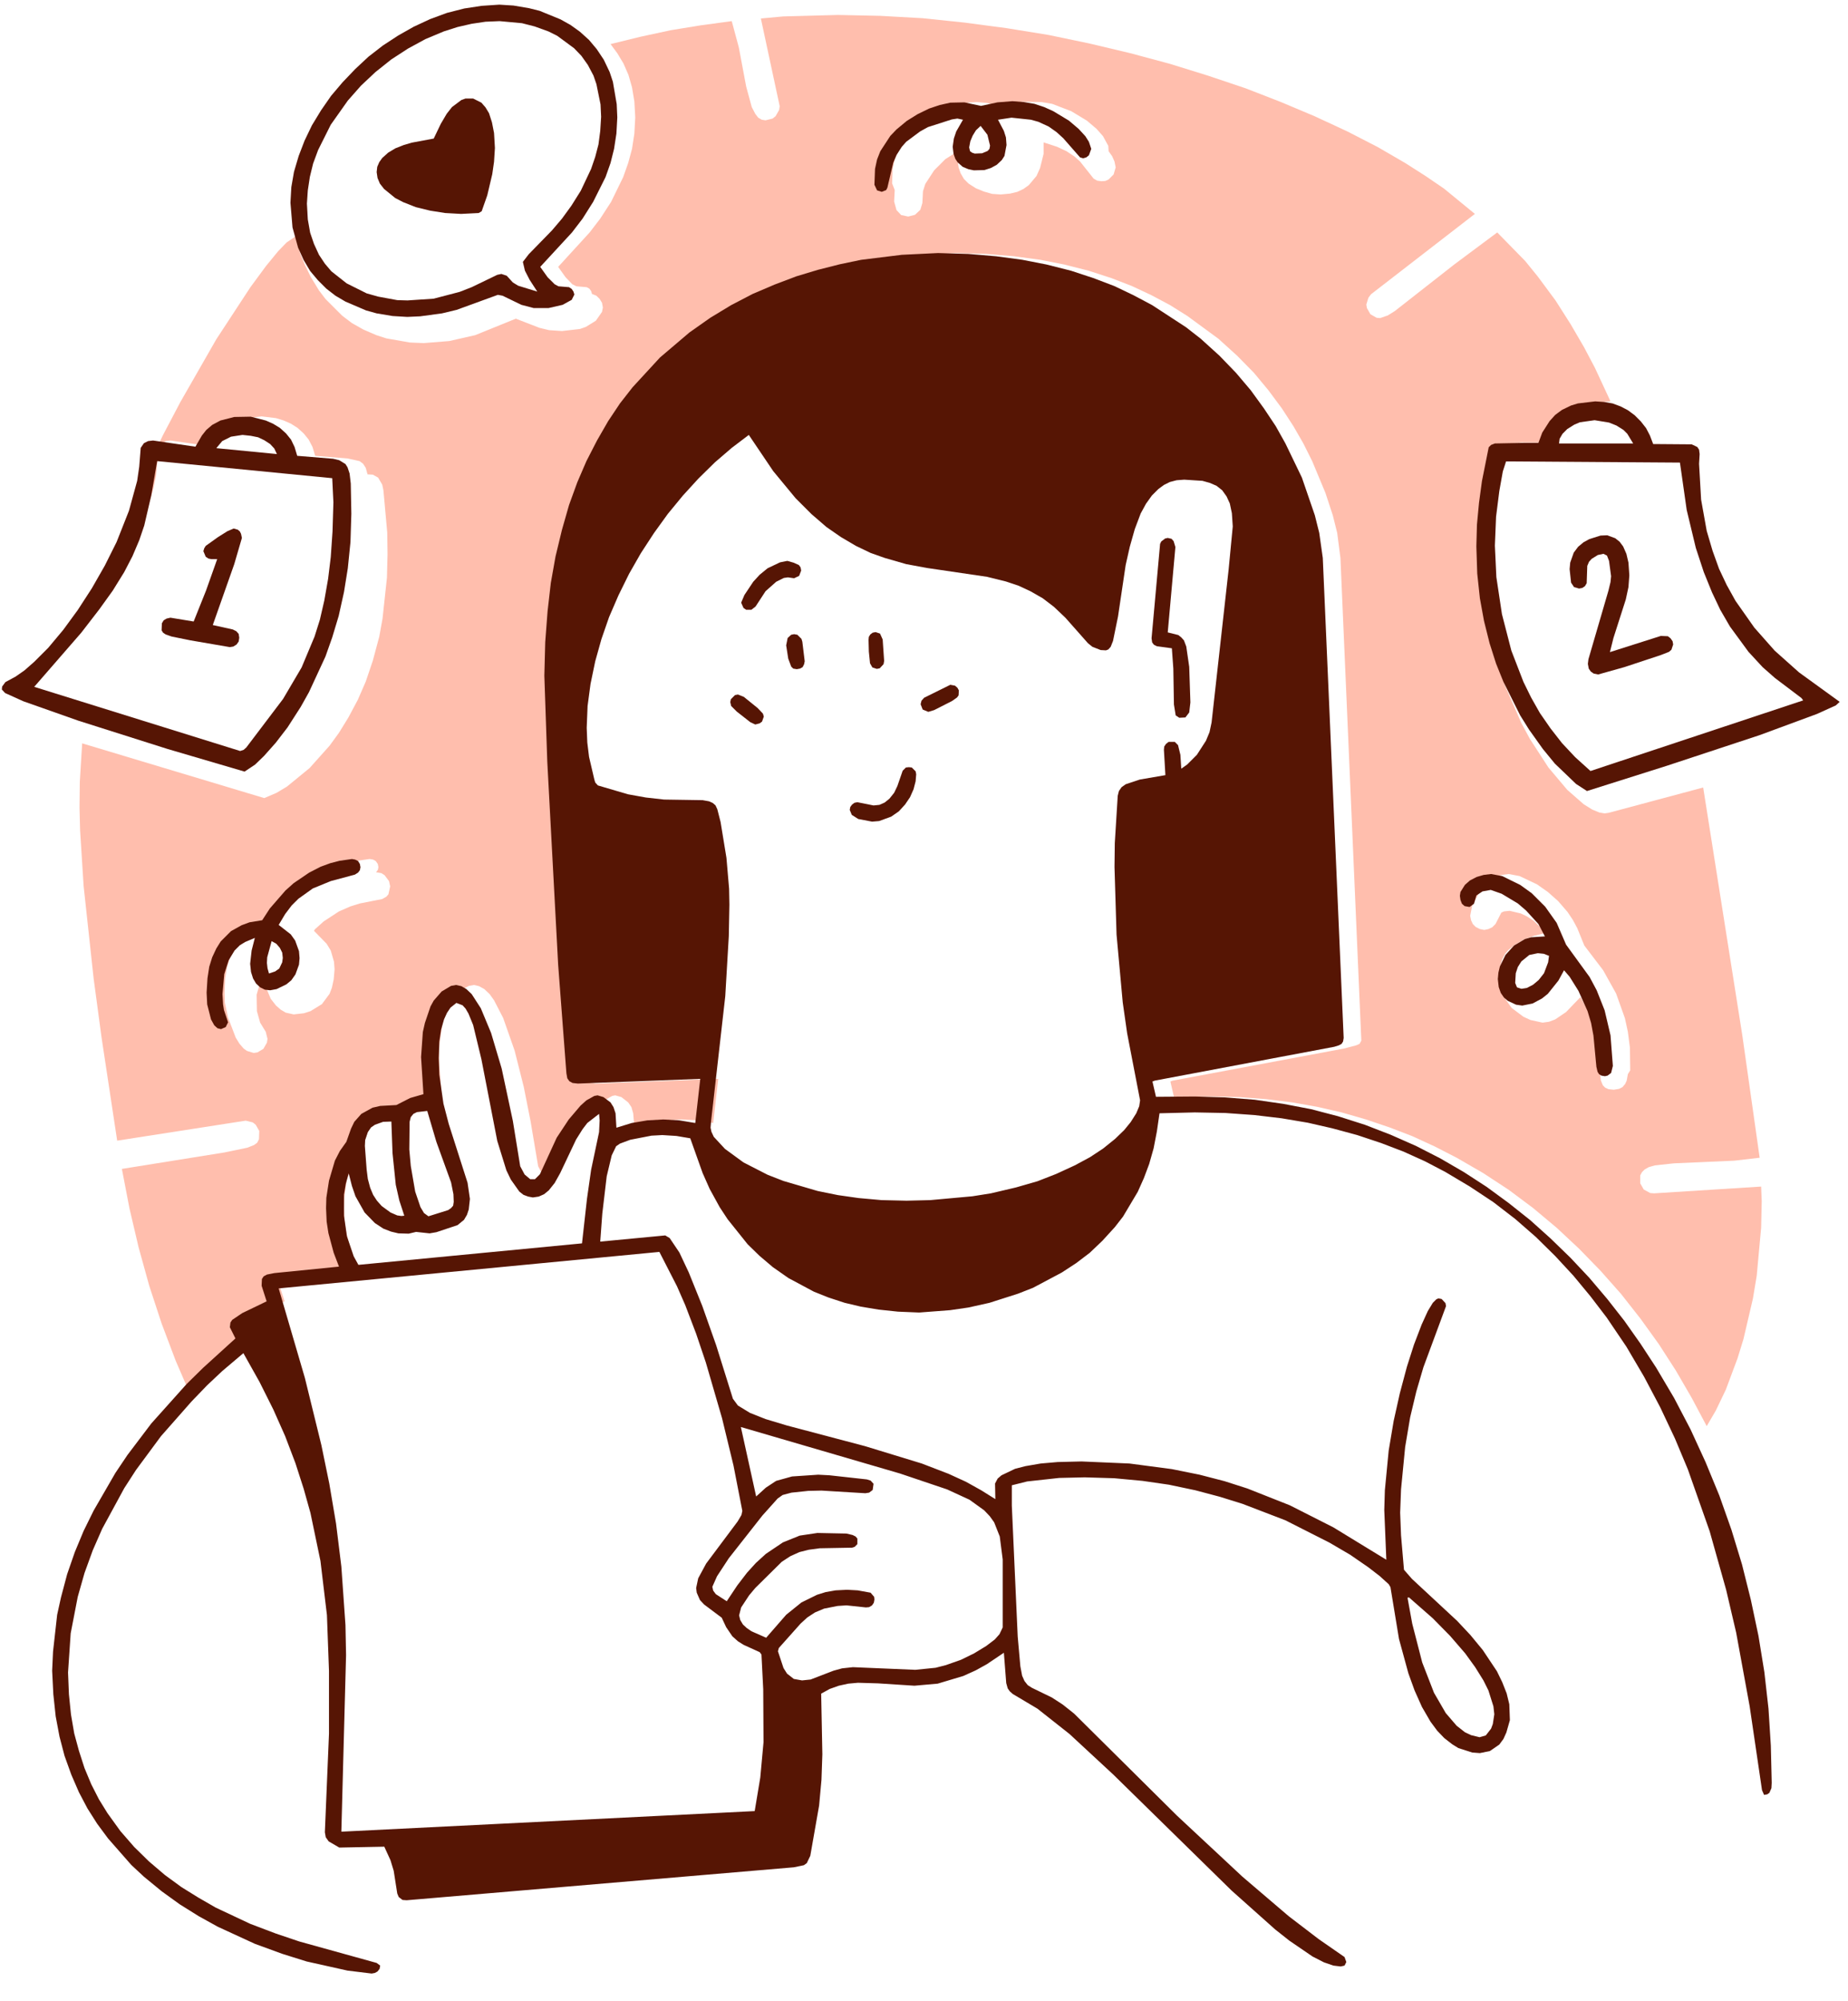 <svg viewBox="60 160 1700 1840"
    xmlns="http://www.w3.org/2000/svg"
    xmlns:xlink="http://www.w3.org/1999/xlink" xml:space="preserve" overflow="hidden">
    <style>
    :root {
        --s-deco: #561504;
        --s-bg: #FFBEAD;
    }
    </style>
    <g transform="translate(-4376 -663)">
        <path d="M1037.88 861.159 1038.15 855.476 1039.51 853.04 1044.92 849.251 1049.25 848.71 1088.76 854.393 1094.45 844.109 1098.78 838.967 1103.92 834.366 1111.77 830.307 1117.18 828.413 1133.15 826.518 1146.41 828.142 1153.44 830.307 1160.21 833.284 1166.16 837.073 1171.85 842.215 1176.45 847.898 1179.97 854.664 1182.4 862.783 1212.17 865.219 1223.27 867.655 1226.52 870.09 1228.95 873.879 1230.58 879.833 1235.45 880.104 1240.32 882.81 1244.11 889.305 1245.19 894.447 1248.71 933.419 1248.98 953.175 1248.44 974.826 1244.38 1012.44 1241.4 1028.95 1235.45 1051.14 1228.95 1070.36 1221.64 1087.14 1212.98 1103.38 1204.32 1117.45 1195.66 1129.36 1177.26 1149.93 1156.42 1166.98 1146.95 1172.66 1135.58 1177.53 968.06 1127.19 965.895 1162.65 965.624 1186.19 966.166 1207.3 969.413 1258.45 978.615 1343.43 985.922 1397.83 1000.27 1492.55 1118.53 1474.15 1125.03 1475.77 1127.73 1477.94 1130.98 1483.62 1130.71 1491.2 1129.09 1494.44 1126.11 1496.61 1119.89 1499.05 1099.05 1503.38 1004.6 1518.53 1011.63 1555.07 1020.02 1590.79 1029.76 1625.97 1041.13 1660.61 1054.12 1694.98 1068.74 1728.81 1087.14 1709.87 1125.57 1674.42 1120.43 1664.13 1120.7 1659.8 1122.59 1657.37 1131.79 1651.14 1154.26 1640.32 1149.66 1625.97 1149.66 1619.75 1151.55 1617.31 1154.53 1615.69 1161.02 1614.34 1220.83 1608.38 1215.69 1595.66 1211.09 1577.53 1209.47 1566.97 1208.92 1554.53 1209.2 1545.05 1211.36 1529.36 1217.04 1510.95 1221.64 1502.02 1227.6 1493.63 1231.93 1481.45 1234.91 1475.23 1241.13 1467.92 1246 1464.67 1251.41 1462.24 1258.72 1460.61 1273.61 1459.8 1286.33 1453.31 1298.5 1449.79 1296.34 1415.69 1296.88 1403.24 1299.59 1384.3 1302.29 1375.64 1307.98 1363.73 1311.5 1358.86 1318.53 1352.9 1323.94 1350.2 1328.55 1349.38 1333.15 1350.47 1338.02 1353.17 1342.89 1357.77 1346.95 1363.46 1355.34 1379.7 1365.89 1409.74 1374.28 1443.02 1380.51 1474.42 1387.54 1516.1 1391.6 1523.67 1396.47 1528 1398.64 1528.54 1401.08 1528 1405.68 1523.4 1421.1 1489.84 1431.93 1473.06 1443.02 1460.34 1448.44 1455.47 1455.74 1451.41 1458.45 1450.87 1464.13 1452.5 1470.36 1457.37 1473.33 1461.7 1474.96 1467.38 1475.77 1477.12 1477.12 1480.1 1490.93 1476.04 1504.73 1473.88 1519.07 1473.06 1533.96 1473.88 1548.57 1476.31 1553.17 1435.72 1440.32 1440.05 1435.72 1439.51 1432.74 1437.88 1430.85 1435.18 1429.76 1430.57 1426.24 1387.27 1418.67 1267.65 1412.17 1143.97 1409.74 1064.95 1410.55 1034.09 1412.44 1005.68 1415.69 979.697 1420.02 955.34 1425.7 930.712 1432.47 907.979 1440.05 887.14 1448.44 867.655 1457.91 848.71 1468.19 830.848 1479.29 814.61 1490.66 799.725 1516.1 772.391 1542.89 749.387 1562.1 735.855 1581.59 724.218 1601.34 713.934 1621.64 705.274 1641.67 697.696 1661.43 691.742 1681.72 686.6 1719.61 679.834 1738.29 677.94 1771.57 676.316 1799.45 677.128 1825.43 679.293 1849.52 682.54 1871.44 686.871 1893.9 692.554 1914.74 699.32 1933.68 706.627 1951.55 715.017 1968.87 724.218 1984.83 734.232 2013.25 755.071 2030.57 770.767 2046 786.464 2059.26 802.432 2071.71 819.211 2082.26 835.449 2091.46 851.417 2099.58 867.655 2111.76 896.883 2118.53 917.451 2122.59 933.689 2125.56 956.693 2144.78 1400.53 2143.16 1403.51 2140.18 1404.86 2128.81 1407.84 1971.3 1437.34 1969.14 1438.15 1972.39 1452.23 2007.84 1451.95 2033.01 1452.5 2057.36 1454.39 2081.18 1457.37 2104.18 1461.43 2126.65 1466.57 2149.11 1473.06 2170.76 1480.37 2191.87 1488.49 2212.44 1497.96 2232.46 1508.25 2256.82 1522.32 2280.37 1537.75 2302.83 1554.53 2324.48 1572.66 2345.05 1591.87 2364.81 1612.17 2383.75 1633.55 2401.61 1656.28 2418.39 1679.56 2434.09 1703.92 2448.7 1729.08 2462.5 1755.07 2470.89 1740.72 2480.1 1721.51 2490.92 1692.55 2496.33 1674.96 2504.99 1637.88 2508.51 1616.77 2512.57 1572.66 2513.11 1548.3 2512.57 1534.77 2414.06 1540.99 2410.54 1540.72 2404.59 1537.48 2401.34 1531.79 2401.34 1524.48 2402.96 1521.51 2405.4 1519.07 2409.19 1516.91 2414.87 1515.28 2432.46 1513.39 2487.94 1510.95 2511.22 1508.25 2495.25 1395.66 2459.26 1167.79 2372.38 1191.06 2368.59 1191.6 2363.72 1190.79 2357.23 1188.09 2349.38 1183.21 2334.22 1169.95 2316.9 1149.39 2299.85 1123.13 2292 1108.52 2277.12 1074.42 2270.62 1056.29 2265.21 1036.8 2260.61 1015.69 2257.09 994.582 2254.93 972.39 2254.12 948.845 2254.93 925.3 2257.9 899.589 2260.07 886.87 2263.05 875.774 2268.46 862.783 2274.95 854.393 2278.74 852.228 2292.28 850.605 2324.21 850.875 2329.35 837.885 2333.95 831.119 2342.61 822.729 2348.84 818.94 2355.6 815.963 2363.72 813.798 2374.01 812.716 2359.66 781.863 2349.65 762.919 2337.2 741.539 2323.4 719.888 2307.16 697.967 2295.52 683.623 2269.81 657.371 2230.57 686.6 2175.63 729.631 2169.14 733.69 2162.1 736.126 2158.85 735.855 2153.17 732.608 2149.92 726.925 2149.38 723.677 2151.27 717.452 2153.71 714.205 2249.24 640.321 2220.83 617.047 2203.78 605.41 2185.1 593.502 2159.93 578.887 2132.06 564.544 2101.75 550.471 2070.9 537.48 2038.15 524.76 2003.51 513.123 1968.6 502.298 1932.33 492.555 1894.71 483.624 1857.09 475.776 1818.66 469.551 1779.96 464.409 1740.99 460.349 1702.02 458.184 1663.32 457.372 1612.98 458.726 1592.41 460.62 1609.73 541.269 1609.19 544.787 1605.95 550.471 1603.24 552.636 1596.74 554.26 1593.23 553.718 1589.98 551.824 1587.27 548.306 1584.02 542.081 1578.88 523.137 1572.12 487.142 1565.62 463.056 1537.48 466.845 1509.33 471.445 1481.72 477.399 1454.12 484.165 1460.34 492.555 1466.03 502.027 1470.63 512.582 1473.88 523.949 1476.04 536.939 1476.85 551.553 1476.04 566.438 1473.88 580.511 1470.36 593.502 1465.76 606.492 1454.66 629.225 1444.65 644.652 1434.9 657.371 1405.95 689.036 1412.71 698.508 1418.94 705.003 1422.73 706.898 1432.2 707.709 1434.63 709.063 1436.26 711.228 1437.07 713.934 1441.13 715.558 1444.11 718.535 1446.27 722.053 1447.08 726.383 1446.27 730.443 1440.59 738.562 1431.39 744.245 1425.97 746.14 1409.46 748.034 1397.56 747.222 1388.63 745.057 1366.98 736.667 1329.63 751.823 1305.81 757.236 1282.27 759.13 1269.55 758.589 1247.9 754.8 1238.69 751.823 1226.79 746.681 1216.23 740.727 1207.3 733.961 1191.87 718.535 1185.92 710.686 1178.34 698.237 1172.93 687.141 1168.6 676.586 1164.54 660.89 1156.15 666.573 1148.3 674.692 1137.21 688.224 1122.86 707.709 1091.47 755.612 1058.45 813.257 1042.21 844.109 1027.06 876.044 1013.26 907.979 1001.35 939.102 994.582 959.941 985.11 997.83 1005.41 963.73 1022.19 927.735 1028.68 909.874 1033.55 892.824 1035.99 881.457 1037.88 861.159ZM2251.68 1267.38 2253.84 1260.62 2261.15 1253.31 2267.11 1250.06 2273.87 1248.17 2280.37 1247.35 2290.38 1249.25 2306.35 1256.83 2316.36 1263.86 2325.83 1272.25 2334.49 1282.27 2339.37 1289.57 2343.43 1297.15 2349.92 1313.12 2367.24 1335.85 2379.15 1357.23 2387.27 1379.97 2389.97 1392.42 2391.87 1407.03 2392.14 1427.87 2389.97 1431.39 2388.89 1437.34 2387.54 1440.32 2385.1 1443.29 2381.85 1444.92 2376.98 1445.73 2372.11 1445.19 2369.14 1443.84 2366.97 1441.67 2365.08 1437.07 2361.83 1401.35 2359.12 1388.63 2352.09 1370.76 2346.4 1360.48 2333.14 1374.28 2323.13 1381.05 2317.44 1383.21 2311.49 1384.03 2300.39 1381.59 2293.9 1378.61 2283.07 1370.49 2276.31 1361.02 2272.52 1349.38 2271.71 1342.08 2272.52 1332.33 2274.41 1325.84 2277.12 1320.7 2280.1 1317.18 2285.51 1312.85 2294.17 1307.71 2303.64 1304.19 2313.38 1301.75 2308.78 1295.53 2303.37 1290.39 2297.15 1286.33 2291.46 1283.62 2281.18 1281.18 2276.04 1281.73 2273.6 1282.81 2268.19 1293.36 2265.21 1296.34 2261.69 1297.96 2257.9 1298.78 2253.84 1297.96 2250.06 1296.07 2247.35 1293.36 2245.73 1289.84 2244.91 1285.79 2246.81 1276.31 2251.68 1267.38ZM1790.79 537.48 1800.26 538.292 1811.36 540.999 1832.47 537.21 1850.6 537.48 1860.34 539.104 1877.93 545.87 1892.28 554.53 1901.21 562.108 1907.16 568.874 1912.03 577.805 1912.3 582.676 1915.55 587.277 1917.72 592.148 1918.8 597.561 1916.9 604.056 1912.3 608.657 1909.33 610.01 1905.81 610.281 1901.75 609.74 1898.5 607.845 1886.05 592.148 1880.91 587.548 1873.6 582.676 1864.94 578.617 1852.49 574.557 1852.49 585.112 1849.25 598.102 1846 605.41 1838.96 613.799 1834.09 617.318 1828.41 620.024 1821.64 621.648 1812.98 622.46 1805.13 621.918 1797.56 619.753 1790.25 616.776 1783.48 612.446 1779.15 608.116 1776.17 602.974 1774.28 597.561 1772.39 583.488 1762.1 589.983 1751.82 600.268 1743.7 612.717 1741.53 619.483 1740.99 630.308 1739.1 636.533 1734.23 641.133 1728 642.757 1721.51 641.404 1717.18 636.803 1715.01 628.955 1715.55 618.4 1713.12 612.175 1713.66 598.914 1715.55 590.254 1718.8 582.676 1722.86 575.099 1733.41 562.649 1742.89 554.801 1752.9 548.576 1763.45 543.434 1773.47 540.187 1783.21 538.022 1790.79 537.48ZM1182.13 1298.23 1181.32 1299.59 1192.96 1311.5 1196.75 1317.72 1199.72 1328 1200.26 1335.04 1199.45 1344.24 1197.83 1351.82 1195.66 1357.5 1188.63 1366.98 1178.07 1373.47 1172.12 1375.37 1162.65 1376.45 1155.34 1374.82 1150.74 1372.12 1146.41 1368.33 1141.54 1362.1 1136.67 1350.47 1134.77 1342.08 1131.79 1347.22 1128.55 1358.32 1128.82 1373.47 1131.79 1384.03 1136.94 1392.42 1138.56 1398.91 1138.02 1402.43 1134.77 1408.11 1129.36 1411.36 1125.84 1411.9 1119.62 1410.01 1116.64 1407.84 1112.85 1403.51 1109.33 1397.83 1102.29 1379.42 1099.32 1365.62 1099.05 1356.42 1099.59 1343.16 1101.48 1332.6 1104.19 1323.94 1107.71 1315.83 1112.04 1309.33 1121.51 1299.86 1131.25 1294.45 1138.56 1291.74 1149.93 1289.84 1157.23 1279.02 1171.31 1262.51 1179.16 1255.74 1193.23 1246 1203.78 1240.59 1212.71 1237.34 1221.1 1235.18 1232.47 1233.55 1235.72 1234.09 1238.15 1235.45 1240.05 1238.15 1240.59 1241.13 1240.05 1243.57 1238.42 1245.73 1243.3 1246.54 1246.27 1248.44 1250.33 1253.85 1251.41 1258.72 1249.79 1266.03 1247.9 1268.19 1244.11 1270.36 1223.54 1274.42 1214.88 1277.12 1204.32 1281.73 1190.25 1290.93 1182.13 1298.23Z" style="fill: #FFBEAD" transform="matrix(1 0 0 1 3543.52 379.38)"/>
        <path d="M1444.65 1585.38 1504.46 1579.69 1508.52 1582.13 1517.45 1595.39 1526.11 1613.79 1538.56 1644.65 1551.28 1680.64 1566.7 1729.9 1571.3 1736.12 1582.4 1742.89 1596.74 1748.57 1616.5 1754.52 1688.22 1773.47 1740.45 1789.44 1765.08 1798.91 1781.05 1806.22 1795.12 1814.06 1808.11 1822.18 1807.84 1807.84 1810.27 1803.24 1813.79 1800.26 1826.24 1794.31 1835.71 1791.87 1849.79 1789.44 1865.48 1788.08 1887.41 1787.54 1931.52 1789.44 1970.49 1794.58 1995.93 1799.72 2018.93 1805.67 2040.04 1812.44 2079.02 1827.87 2119.07 1848.16 2167.78 1877.93 2165.89 1832.2 2166.43 1814.06 2169.95 1777.53 2174.55 1750.19 2180.23 1724.75 2186.73 1700.4 2193.22 1680.1 2200.26 1661.7 2205.94 1649.25 2210.54 1641.67 2213.79 1638.42 2215.69 1637.61 2218.66 1638.15 2222.18 1641.94 2222.72 1644.65 2201.88 1700.94 2195.39 1723.13 2189.7 1746.95 2185.1 1774.28 2181.31 1813.25 2180.5 1834.63 2181.31 1855.47 2184.02 1887.14 2191.33 1895.52 2233.01 1934.23 2245.18 1947.22 2256.55 1961.02 2269.54 1980.5 2274.41 1990.52 2278.47 2000.8 2280.91 2010.82 2281.45 2025.43 2278.2 2036.8 2275.5 2042.75 2271.71 2047.89 2263.05 2053.85 2253.84 2055.74 2246.81 2055.2 2234.09 2051.14 2228.41 2047.62 2221.1 2041.94 2214.6 2035.17 2208.38 2026.78 2200.53 2013.25 2193.76 1998.1 2188.08 1982.4 2179.42 1950.73 2171.57 1903.1 2169.95 1900.4 2161.56 1892.82 2151 1884.7 2134.5 1873.33 2115.55 1862.24 2074.96 1841.67 2035.44 1826.51 2014.6 1820.02 1992.14 1814.06 1967.78 1808.92 1943.43 1805.4 1917.45 1802.97 1890.38 1802.16 1866.84 1802.7 1837.34 1805.94 1823.27 1809.46 1823.27 1828.14 1828.68 1948.57 1831.11 1975.9 1832.74 1984.56 1834.9 1989.43 1837.88 1993.22 1841.67 1995.66 1860.07 2004.59 1870.09 2011.09 1880.64 2019.48 1975.36 2113.39 2035.44 2169.41 2077.93 2205.67 2105.54 2226.78 2129.35 2243.29 2130.98 2247.89 2129.35 2251.14 2125.83 2251.95 2119.07 2251.14 2110.41 2248.16 2099.85 2242.75 2078.47 2228.13 2065.48 2217.85 2025.43 2182.13 1916.63 2075.5 1876.31 2038.15 1846.81 2014.87 1824.08 2001.34 1821.37 1998.91 1819.48 1996.2 1818.12 1991.33 1815.96 1963.45 1800.26 1974.01 1789.98 1979.69 1778.61 1984.83 1755.07 1991.87 1733.69 1993.77 1700.13 1991.6 1681.72 1991.06 1672.79 1991.87 1664.13 1993.77 1655.74 1996.74 1647.89 2001.07 1648.98 2056.82 1648.16 2080.37 1646 2103.91 1637.88 2150.19 1634.63 2156.96 1631.93 2158.85 1622.72 2160.75 1279.29 2189.98 1266.57 2191.06 1262.78 2190.79 1259.26 2188.08 1257.91 2184.83 1254.66 2163.99 1251.69 2154.25 1246 2141.8 1204.59 2142.61 1194.85 2136.93 1192.15 2133.14 1191.33 2128.54 1195.12 2037.88 1195.12 1980.23 1193.23 1928.81 1187.27 1879.02 1178.07 1834.9 1171.85 1812.71 1164.27 1789.17 1154.8 1764.27 1143.97 1739.91 1131.25 1714.47 1116.37 1687.95 1096.88 1704.46 1083.08 1717.45 1068.74 1732.33 1040.59 1764.27 1017.59 1795.39 1006.76 1812.17 986.463 1849.52 977.803 1869.27 970.225 1890.11 964 1912.03 957.505 1945.59 955.07 1981.59 955.881 2001.61 957.776 2020.29 960.753 2037.61 965.083 2053.58 970.225 2069.54 976.45 2084.43 983.486 2098.23 991.335 2110.95 1003.24 2127.46 1015.96 2142.07 1029.49 2155.33 1044.11 2167.78 1059.26 2178.88 1074.96 2188.62 1090.93 2197.82 1122.59 2212.71 1146.14 2221.64 1167.79 2228.95 1238.97 2248.7 1242.21 2251.14 1241.67 2254.12 1239.78 2256.55 1237.34 2257.9 1234.36 2258.45 1212.17 2255.74 1174.55 2247.35 1152.09 2240.31 1126.92 2231.11 1092.82 2215.41 1075.23 2205.67 1057.91 2194.85 1041.4 2182.94 1024.89 2169.41 1013.26 2158.58 991.876 2134.22 981.862 2120.69 972.931 2106.62 965.083 2091.73 958.047 2075.5 951.822 2058.18 947.221 2040.58 943.703 2021.91 941.538 2001.61 940.455 1979.96 941.267 1962.37 945.056 1928.54 948.574 1912.57 954.258 1891.19 961.294 1870.9 969.413 1851.41 978.615 1832.74 998.642 1798.1 1009.74 1781.59 1031.66 1752.63 1064.14 1716.36 1079.29 1701.48 1109.06 1674.42 1103.92 1664.13 1104.46 1659.8 1106.08 1657.37 1115.29 1651.14 1137.75 1640.32 1133.15 1625.97 1133.42 1619.75 1135.04 1617.31 1138.02 1615.69 1144.78 1614.34 1204.32 1608.38 1199.45 1595.66 1194.58 1577.53 1192.96 1566.97 1192.42 1554.53 1192.69 1545.05 1195.12 1529.36 1200.54 1510.95 1205.14 1502.02 1211.09 1493.63 1215.42 1481.45 1218.4 1475.23 1224.89 1467.92 1235.18 1462.24 1242.21 1460.61 1257.1 1459.8 1269.82 1453.31 1282 1449.79 1279.83 1415.69 1281.45 1392.69 1283.35 1384.3 1288.49 1369.14 1291.47 1363.73 1298.78 1355.34 1307.44 1350.2 1312.04 1349.38 1316.91 1350.47 1321.51 1353.17 1326.38 1357.77 1334.77 1370.76 1344.24 1393.5 1353.98 1426.24 1364.27 1474.42 1371.03 1516.1 1375.09 1523.67 1380.24 1528 1384.57 1528 1389.17 1523.4 1404.59 1489.84 1415.69 1473.06 1426.51 1460.34 1431.93 1455.47 1439.23 1451.41 1442.21 1450.87 1447.62 1452.5 1454.12 1457.37 1456.83 1461.7 1458.72 1467.38 1459.53 1480.64 1473.61 1476.31 1487.95 1473.88 1502.56 1473.06 1517.45 1473.88 1532.06 1476.31 1536.66 1435.72 1424.08 1440.05 1419.21 1439.51 1416.23 1437.88 1414.34 1435.18 1413.52 1430.57 1405.95 1330.98 1395.93 1143.97 1393.23 1064.95 1394.04 1034.09 1396.2 1005.68 1399.18 979.697 1403.51 955.34 1409.46 930.712 1415.96 907.979 1423.54 887.14 1431.93 867.655 1441.67 848.71 1451.95 830.848 1462.78 814.61 1474.42 799.725 1499.59 772.391 1526.65 749.387 1545.86 735.855 1565.08 724.218 1584.84 713.934 1605.13 705.274 1625.16 697.696 1644.92 691.742 1665.21 686.6 1684.7 682.54 1722.05 677.94 1755.34 676.316 1783.21 677.128 1808.92 679.293 1833.01 682.54 1855.2 686.871 1877.66 692.554 1898.23 699.32 1917.45 706.627 1935.04 715.017 1952.36 724.218 1983.48 744.516 1997.01 755.071 2014.33 770.767 2029.49 786.464 2043.02 802.432 2055.2 819.211 2066.02 835.449 2074.96 851.417 2090.11 882.81 2102.02 917.451 2106.08 933.689 2109.33 956.693 2128.54 1398.1 2128 1401.35 2126.65 1403.51 2124.21 1404.86 2119.88 1406.22 1954.79 1437.34 1952.63 1438.15 1955.88 1452.23 1991.6 1451.95 2019.48 1452.77 2046.81 1454.93 2073.06 1458.72 2098.5 1463.59 2123.4 1470.09 2148.03 1477.94 2171.84 1487.14 2195.12 1497.42 2217.31 1508.79 2239.23 1521.51 2260.07 1535.04 2280.37 1549.92 2300.12 1565.62 2318.8 1582.4 2337.2 1600.26 2354.52 1618.67 2371.03 1638.15 2386.73 1658.18 2401.61 1679.29 2415.96 1701.21 2432.46 1729.08 2447.62 1758.04 2461.42 1788.08 2474.14 1818.94 2485.24 1850.33 2494.98 1882.26 2503.1 1914.74 2510.14 1948.03 2515.55 1981.32 2519.34 2014.87 2521.5 2048.97 2522.31 2083.07 2522.04 2087.95 2520.15 2092.28 2518.25 2093.63 2515.28 2094.17 2513.38 2089.84 2502.02 2012.71 2489.57 1944.78 2480.37 1905.54 2465.21 1851.68 2445.18 1794.85 2433.28 1766.43 2419.74 1737.74 2404.86 1709.6 2388.62 1681.99 2370.49 1655.2 2355.6 1635.72 2339.91 1616.77 2323.13 1598.64 2305.27 1581.05 2286.32 1564.54 2266.29 1549.11 2244.64 1534.77 2221.91 1521.24 2203.24 1511.49 2183.48 1502.56 2162.91 1494.71 2140.99 1487.41 2117.99 1481.18 2095.52 1476.04 2071.44 1471.98 2046.27 1469 2019.75 1467.11 1991.6 1466.57 1959.12 1467.38 1956.69 1484.16 1953.71 1499.59 1949.65 1513.93 1944.78 1526.92 1939.1 1539.64 1925.57 1562.37 1917.99 1572.12 1906.62 1584.57 1894.98 1595.66 1882.53 1605.13 1869.27 1613.79 1842.75 1627.87 1828.95 1633.28 1802.7 1641.67 1783.21 1646 1766.43 1648.44 1738.02 1650.6 1718.53 1649.79 1700.67 1647.89 1684.43 1645.19 1669.54 1641.67 1654.66 1636.8 1641.13 1631.39 1617.85 1618.94 1603.51 1608.92 1591.06 1598.37 1580.24 1587.81 1561.83 1564.81 1554.53 1553.71 1545.32 1536.93 1538.83 1522.32 1527.46 1490.38 1514.74 1488.22 1501.75 1487.41 1491.74 1487.95 1472.25 1491.74 1462.78 1495.26 1459.26 1497.69 1455.2 1506.08 1450.6 1525.3 1446.54 1559.67 1444.65 1585.38ZM1581.32 843.568 1565.62 855.476 1550.19 868.737 1535.04 883.622 1520.7 899.319 1506.89 916.098 1494.17 933.689 1481.99 952.363 1471.17 971.308 1461.43 991.064 1452.77 1011.09 1445.73 1031.39 1440.05 1051.69 1435.72 1072.52 1433.01 1092.82 1432.2 1112.85 1432.74 1126.38 1434.36 1139.64 1439.23 1160.48 1440.05 1163.19 1442.48 1165.89 1470.09 1174.01 1486.6 1176.99 1503.38 1178.88 1538.83 1179.43 1544.78 1180.51 1548.3 1182.13 1550.74 1184.3 1552.36 1187.82 1555.34 1199.45 1560.75 1232.47 1563.19 1260.89 1563.46 1275.5 1562.91 1304.46 1559.67 1359.67 1546.68 1474.15 1546.14 1480.64 1546.95 1484.43 1549.11 1489.03 1559.4 1500.13 1576.45 1512.58 1598.64 1523.94 1613.25 1529.63 1644.65 1538.83 1663.32 1542.62 1682.26 1545.32 1703.37 1547.22 1726.38 1547.76 1748.3 1547.22 1787 1543.7 1804.05 1540.99 1827.05 1535.58 1846.81 1529.9 1864.13 1523.13 1881.18 1515.28 1895.25 1507.71 1907.16 1499.86 1918.26 1490.93 1926.65 1482.81 1932.6 1475.5 1937.74 1467.38 1940.45 1460.89 1941.26 1455.47 1929.35 1393.77 1925.29 1365.35 1919.61 1303.11 1917.72 1240.86 1917.99 1218.94 1920.69 1175.37 1921.78 1171.04 1924.21 1167.52 1928 1164.81 1940.99 1160.48 1964.54 1156.42 1963.18 1133.15 1963.45 1130.17 1965.08 1127.73 1967.51 1125.84 1973.2 1125.84 1976.17 1128.82 1978.34 1137.75 1979.15 1150.47 1984.56 1146.68 1993.49 1137.75 2001.88 1124.76 2005.13 1116.91 2007.03 1107.98 2022.72 967.248 2026.51 927.735 2025.7 915.557 2023.81 906.626 2020.83 900.131 2016.77 894.447 2011.63 890.388 2005.4 887.682 1998.64 885.787 1981.86 884.705 1974.82 885.246 1968.6 886.87 1963.18 889.576 1958.04 893.365 1952.09 899.319 1946.67 906.897 1941.8 915.827 1936.39 930.171 1931.79 946.409 1928 963.189 1920.96 1010.55 1916.36 1033.01 1914.2 1038.43 1912.03 1040.86 1909.87 1041.67 1905 1041.4 1897.42 1038.43 1893.36 1035.18 1872.52 1011.63 1861.97 1001.62 1851.68 993.77 1840.32 987.275 1829.22 982.133 1817.85 978.344 1800.26 974.014 1745.05 965.895 1726.11 962.377 1706.35 956.693 1693.36 952.093 1679.83 945.597 1666.03 937.478 1652.77 928.277 1638.96 916.369 1624.35 901.755 1603.78 876.856 1581.32 843.568ZM1586.73 2109.06 1591.87 2078.2 1594.85 2045.73 1594.58 1997.01 1592.96 1965.08 1591.33 1962.91 1576.45 1956.15 1571.3 1952.9 1566.16 1948.3 1560.48 1939.91 1556.42 1931.25 1540.18 1919.07 1536.39 1915.01 1533.42 1908.24 1532.87 1903.91 1534.77 1894.98 1542.08 1881.45 1571.03 1842.75 1574.55 1836.8 1575.36 1833.01 1567.24 1791.33 1556.69 1747.76 1541.81 1696.61 1532.87 1670.09 1522.86 1643.83 1515.28 1626.51 1499.05 1594.85 1148.84 1628.41 1172.93 1710.68 1188.09 1772.39 1195.39 1807.84 1201.62 1844.65 1206.49 1884.16 1210.28 1938.01 1210.82 1965.62 1206.49 2128 1586.73 2109.06ZM1597.29 1949.65 1615.69 1928.54 1629.76 1917.18 1644.11 1910.14 1651.95 1907.7 1661.16 1906.08 1671.71 1905.54 1681.45 1906.08 1693.36 1908.24 1696.61 1912.03 1696.88 1914.47 1696.34 1917.45 1694.71 1919.88 1692.01 1921.51 1689.03 1921.78 1671.17 1919.88 1663.05 1920.42 1650.6 1922.86 1642.21 1926.38 1635.17 1930.98 1628.95 1936.66 1608.92 1959.12 1608.11 1962.1 1613.25 1977.53 1616.5 1982.67 1622.72 1987.54 1630.3 1988.89 1638.15 1988.08 1659.26 1979.96 1667.11 1977.8 1677.12 1976.72 1734.5 1979.15 1753.17 1977.26 1762.64 1974.82 1776.45 1969.95 1788.62 1964 1799.72 1957.23 1807.57 1951.28 1811.9 1946.4 1814.88 1940.18 1814.88 1877.66 1812.17 1856.55 1807.03 1843.56 1802.97 1837.88 1797.83 1832.47 1784.29 1822.72 1763.73 1813.25 1720.42 1798.64 1574.01 1755.88 1588.08 1819.75 1597.01 1811.63 1606.49 1805.4 1621.1 1801.34 1645.19 1799.72 1655.47 1800.26 1689.84 1804.05 1693.36 1805.13 1696.07 1808.11 1695.26 1813.79 1692.01 1816.23 1688.49 1816.77 1648.16 1814.33 1635.99 1814.6 1620.56 1816.23 1612.44 1818.39 1607.84 1821.64 1593.77 1837.34 1562.91 1876.58 1552.09 1893.09 1547.76 1902.83 1548.57 1906.35 1551.01 1909.6 1561.02 1916.09 1570.76 1901.48 1579.69 1889.84 1587.81 1880.91 1597.01 1872.52 1612.71 1861.97 1628.14 1855.74 1644.38 1853.31 1671.17 1853.85 1676.85 1855.2 1679.56 1856.55 1681.18 1858.45 1681.18 1863.59 1678.75 1866.03 1676.31 1866.84 1646.54 1867.38 1636.53 1868.73 1627.87 1870.9 1619.48 1874.69 1611.63 1879.83 1587.27 1903.91 1581.59 1910.68 1574.28 1921.78 1572.39 1929.08 1573.47 1933.41 1575.91 1937.47 1579.42 1940.72 1583.75 1943.7 1597.29 1949.65ZM1444.11 1473.88 1443.57 1467.92 1432.74 1476.31 1428.41 1481.99 1422.46 1491.47 1407.84 1522.32 1402.7 1531.52 1397.29 1538.29 1392.96 1541.81 1388.08 1543.97 1382.67 1544.78 1378.34 1543.97 1374.01 1542.35 1370.22 1539.37 1362.37 1528.27 1358.32 1519.88 1349.93 1492.82 1335.31 1417.58 1327.73 1386.19 1323.4 1375.64 1320.7 1371.03 1317.99 1368.06 1312.31 1365.89 1306.89 1370.22 1303.65 1375.09 1300.94 1381.05 1298.23 1390.52 1296.61 1401.35 1296.07 1416.77 1296.61 1431.93 1300.4 1458.45 1305.27 1477.12 1322.59 1531.25 1324.76 1546.14 1323.67 1555.88 1322.05 1560.75 1319.34 1565.35 1313.39 1570.22 1293.9 1576.72 1287.68 1577.8 1275.23 1576.45 1268.46 1578.07 1258.99 1577.8 1252.23 1576.18 1245.19 1573.47 1237.34 1568.33 1227.87 1558.58 1219.48 1543.7 1216.23 1534.23 1213.25 1522.59 1210.55 1532.33 1208.92 1542.08 1208.92 1561.56 1211.63 1580.51 1217.86 1598.91 1222.19 1606.76 1427.87 1587 1432.47 1545.86 1436.26 1519.34 1443.57 1484.7 1444.11 1473.88ZM2267.11 2020.02 2266.29 2012.71 2261.69 1998.1 2257.09 1988.89 2249.51 1976.72 2240.31 1964 2226.51 1948.03 2210.54 1931.79 2188.62 1912.57 2187.27 1912.85 2191.6 1936.66 2200.8 1972.39 2211.63 2000.26 2222.45 2018.93 2232.46 2030.57 2240.04 2036.53 2245.73 2039.23 2253.57 2041.13 2259.26 2039.5 2264.13 2033.28 2265.75 2028.95 2267.11 2020.02ZM1285.51 1465.22 1276.04 1466.3 1272.79 1467.92 1270.36 1470.9 1269.28 1475.23 1269.01 1500.67 1270.36 1515.82 1274.42 1539.37 1279.29 1553.71 1282.54 1559.13 1286.6 1562.1 1304.73 1556.42 1307.44 1554.53 1309.33 1552.36 1309.87 1548.84 1309.6 1541.81 1307.44 1530.98 1293.9 1493.63 1285.51 1465.22ZM1261.7 1561.83 1264.4 1561.56 1259.8 1547.49 1256.56 1533.15 1253.58 1504.19 1252.5 1474.96 1244.92 1475.23 1237.34 1477.94 1233.82 1480.37 1230.85 1484.7 1228.41 1492.01 1228.14 1497.42 1229.76 1519.07 1230.85 1527.73 1233.01 1535.85 1235.72 1542.35 1239.24 1547.76 1243.57 1552.63 1251.69 1558.58 1257.91 1561.29 1261.7 1561.83Z" style="fill: #561504" transform="matrix(1 0 0 1 3543.52 379.38)"/>
        <path d="M2295.79 850.875 2307.7 850.875 2311.22 841.403 2317.99 830.848 2323.13 825.165 2329.35 820.564 2337.74 816.505 2343.97 814.61 2359.93 812.716 2368.05 813.257 2375.9 814.61 2383.21 817.317 2389.97 820.835 2396.2 825.436 2401.88 831.119 2406.75 837.343 2410.27 844.109 2413.25 851.958 2448.7 852.228 2453.84 854.664 2455.47 857.1 2456.01 861.159 2455.47 870.09 2457.36 903.108 2462.5 931.795 2467.92 950.198 2473.87 966.707 2480.91 981.592 2489.03 996.206 2506.35 1020.83 2525.02 1041.94 2547.48 1061.97 2584.83 1089.03 2581.31 1092.28 2563.99 1100.13 2511.22 1119.62 2425.97 1147.76 2352.36 1171.04 2342.34 1164.54 2322.86 1145.87 2311.76 1132.34 2299.04 1114.47 2290.92 1101.48 2275.5 1070.63 2268.73 1053.85 2262.78 1035.18 2257.63 1014.61 2253.84 993.77 2251.41 971.037 2250.6 946.139 2251.14 926.112 2253.03 906.085 2255.74 886.058 2261.96 854.935 2264.13 852.77 2267.65 851.417 2295.79 850.875ZM2267.65 945.597 2269 974.285 2274.14 1008.38 2282.8 1041.94 2293.9 1070.63 2300.94 1084.97 2309.05 1099.32 2318.8 1113.39 2329.35 1126.92 2341.53 1139.91 2355.6 1152.63 2551.27 1087.68 2549.65 1085.52 2525.29 1067.11 2513.92 1057.1 2500.93 1043.03 2483.88 1019.75 2474.95 1004.33 2467.38 988.358 2459.8 969.684 2452.49 947.492 2444.1 912.58 2437.88 869.008 2277.93 867.925 2274.95 877.127 2271.71 895.259 2268.73 918.805 2267.65 945.056ZM2394.85 851.417 2389.43 842.485 2385.91 838.967 2379.42 834.908 2372.65 832.201 2359.39 830.036 2345.86 831.931 2340.72 834.096 2334.22 838.155 2329.89 842.485 2327.19 847.086 2326.65 851.417Z" style="fill: #561504" transform="matrix(1 0 0 1 3543.52 379.38)"/>
        <path d="M1033.28 848.71 1072.25 854.393 1078.21 844.109 1082.27 838.967 1087.68 834.366 1095.26 830.307 1107.98 827.059 1123.13 826.789 1136.94 830.307 1143.7 833.284 1149.93 837.073 1155.61 842.215 1160.21 847.898 1163.46 854.664 1165.89 862.783 1198.91 865.489 1204.59 866.843 1210.28 870.361 1212.17 873.338 1214.07 879.021 1215.15 888.223 1215.69 916.098 1214.88 942.079 1212.44 966.166 1208.92 988.087 1204.05 1010.01 1198.1 1029.76 1191.87 1047.36 1176.72 1080.1 1169.14 1093.63 1156.96 1112.58 1146.14 1126.65 1135.31 1138.83 1127.19 1146.68 1117.45 1153.17 1046.54 1132.34 964.542 1106.35 913.933 1088.49 897.154 1080.91 894.177 1077.67 894.447 1074.96 897.424 1070.9 906.897 1065.76 915.016 1060.08 923.947 1052.23 936.937 1039.24 950.739 1022.73 964 1004.6 976.991 984.569 988.899 963.73 999.724 942.079 1011.09 913.392 1018.67 885.787 1020.56 872.797 1021.92 855.476 1024.89 851.146 1028.68 849.251 1033.28 848.71ZM1037.07 867.655 1031.66 899.048 1025.16 926.924 1020.56 940.455 1014.34 955.07 1006.76 969.684 996.206 986.734 983.757 1004.05 967.248 1025.43 923.947 1075.23 1113.39 1134.23 1116.64 1133.15 1119.07 1130.98 1152.9 1086.33 1169.95 1057.37 1181.86 1028.95 1186.73 1013.53 1190.79 995.935 1194.31 975.908 1196.75 955.881 1198.37 932.336 1199.18 905.543 1198.1 883.351ZM1147.22 861.159 1144.78 856.017 1141 851.958 1135.58 848.439 1129.9 845.733 1123.13 844.38 1115.56 843.568 1105 845.192 1096.88 849.251 1091.47 855.747Z" style="fill: #561504" transform="matrix(1 0 0 1 3543.52 379.38)"/>
        <path d="M1389.44 689.036 1396.2 698.508 1402.7 705.003 1406.22 706.898 1415.96 707.709 1418.4 709.333 1420.02 711.769 1420.83 714.475 1418.4 719.347 1410.01 723.948 1397.02 726.925 1383.48 726.925 1372.12 723.948 1354.8 715.558 1350.47 714.746 1312.58 728.548 1299.05 731.796 1279.02 734.502 1267.11 735.044 1253.58 734.232 1238.97 731.796 1229.22 729.09 1210.28 720.971 1201.08 715.558 1192.69 709.063 1184.84 701.214 1177.8 692.825 1171.85 682.811 1166.71 671.444 1161.56 652.771 1159.67 630.037 1160.48 615.694 1162.92 601.621 1167.25 587.006 1172.66 572.933 1179.43 558.86 1187.82 545.058 1197.02 531.797 1207.57 519.348 1219.21 507.169 1231.39 495.803 1244.65 485.518 1258.72 476.317 1273.07 468.198 1288.22 461.161 1303.65 455.478 1319.61 451.419 1335.58 448.983 1351.82 447.9 1364.81 448.712 1379.15 451.148 1388.9 453.584 1408.11 461.432 1417.31 466.574 1425.97 472.799 1434.36 480.376 1441.4 488.766 1447.9 498.509 1453.31 509.876 1456.28 518.807 1459.8 539.375 1460.34 551.553 1459.53 566.438 1457.37 580.511 1454.12 593.502 1449.52 606.492 1438.15 629.225 1428.41 644.652 1418.67 657.371 1389.44 689.036ZM1386.73 711.769 1379.7 700.944 1375.37 692.554 1373.47 684.435 1378.88 677.398 1400.26 655.477 1409.46 644.652 1418.13 632.744 1426.79 618.941 1436.26 598.914 1440.05 587.818 1443.02 576.452 1444.65 564.003 1445.46 551.012 1444.92 539.645 1441.13 520.972 1438.42 513.123 1433.28 503.38 1427.33 494.991 1420.56 487.954 1405.13 476.588 1397.02 472.528 1384.3 467.927 1372.66 464.95 1352.09 463.056 1339.1 463.597 1326.38 465.492 1313.39 468.469 1300.67 472.528 1283.89 479.565 1267.92 488.225 1252.5 498.238 1237.88 509.876 1224.62 522.325 1212.44 536.127 1196.75 558.319 1185.11 581.594 1180.51 594.043 1177.53 606.221 1175.64 618.671 1174.82 630.849 1175.64 645.464 1177.8 657.642 1181.32 667.926 1185.92 677.94 1191.33 686.059 1197.29 693.095 1211.36 704.191 1229.76 713.393 1240.32 716.37 1257.91 719.617 1267.38 719.888 1291.47 718.264 1315.28 712.04 1326.38 707.709 1349.93 696.343 1353.71 695.531 1358.59 697.155 1364.27 703.379 1369.14 706.356 1386.73 711.769Z" style="fill: #561504" transform="matrix(1 0 0 1 3543.52 379.38)"/>
        <path d="M2313.66 1304.73 2307.7 1293.36 2296.33 1280.91 2288.76 1274.42 2273.87 1265.49 2263.86 1261.97 2256.28 1263.32 2250.6 1267.11 2248.43 1274.69 2244.37 1277.67 2239.77 1276.85 2237.34 1274.69 2235.98 1271.17 2235.44 1267.38 2235.98 1263.86 2240.04 1257.37 2244.64 1253.31 2250.87 1250.06 2257.36 1248.17 2264.13 1247.35 2274.41 1249.25 2290.92 1257.37 2301.48 1264.95 2313.93 1277.4 2324.48 1292.28 2333.14 1312.31 2354.79 1342.08 2361.29 1354.26 2368.59 1372.66 2374.01 1395.66 2376.17 1423.81 2374.55 1430.3 2371.3 1432.74 2368.86 1433.28 2365.62 1432.74 2363.45 1431.39 2362.1 1429.22 2361.02 1424.62 2358.31 1395.93 2356.14 1384.3 2352.9 1373.47 2344.51 1354.8 2336.39 1341.81 2331.25 1335.85 2326.1 1345.32 2316.36 1357.5 2310.95 1361.83 2302.29 1366.43 2292.82 1368.33 2287.13 1367.52 2279.56 1364 2276.04 1361.02 2273.06 1356.69 2271.17 1351.28 2270.35 1343.97 2270.89 1338.02 2272.25 1332.33 2277.39 1321.78 2285.24 1313.12 2295.25 1307.17 2300.94 1305.54 2313.66 1304.73ZM2317.44 1322.59 2312.57 1320.7 2307.16 1320.16 2299.31 1321.78 2292 1327.73 2288.76 1332.88 2286.86 1338.56 2286.32 1347.49 2287.95 1351.55 2292 1352.9 2297.15 1352.09 2302.83 1349.11 2307.97 1344.78 2312.84 1338.56 2316.63 1328.55 2317.44 1322.59Z" style="fill: #561504" transform="matrix(1 0 0 1 3543.52 379.38)"/>
        <path d="M1822.99 551.824 1810.55 553.718 1815.96 564.003 1817.85 569.956 1818.39 576.993 1816.5 587.006 1814.06 590.795 1809.46 595.125 1804.05 598.102 1798.1 599.997 1788.35 600.268 1783.21 599.185 1778.07 597.02 1773.47 592.96 1771.3 589.713 1769.68 585.112 1768.87 578.617 1769.95 571.039 1772.12 564.544 1778.34 553.718 1773.2 552.636 1768.06 553.448 1746.13 560.484 1738.83 564.544 1726.11 574.016 1722.05 578.617 1717.18 586.195 1714.2 593.231 1708.79 616.235 1707.7 618.4 1703.64 620.024 1699.31 618.671 1696.88 613.529 1697.42 598.914 1699.31 590.254 1702.29 582.676 1711.49 568.603 1717.18 562.649 1726.65 554.801 1736.66 548.576 1747.22 543.434 1756.96 540.187 1766.7 538.022 1779.69 537.751 1794.85 540.999 1810 537.751 1823.81 536.668 1834.36 537.48 1844.1 539.104 1853.04 542.081 1861.42 545.87 1875.77 554.53 1884.7 562.108 1890.92 568.874 1894.17 574.016 1896.34 580.511 1894.17 586.465 1891.74 588.36 1888.76 589.172 1886.05 588.36 1870.63 570.768 1864.4 565.085 1857.09 559.943 1847.62 555.613 1840.86 553.718 1822.99 551.824ZM1794.58 559.402 1790.25 563.461 1787.27 568.333 1785.11 573.475 1784.02 579.158 1784.84 582.676 1786.73 584.029 1789.17 584.841 1795.93 584.571 1801.07 582.406 1802.7 580.511 1803.24 577.534 1800.8 567.521 1794.58 559.402Z" style="fill: #561504" transform="matrix(1 0 0 1 3543.52 379.38)"/>
        <path d="M1133.69 1289.84 1140.72 1279.02 1155.07 1262.51 1162.65 1255.74 1176.99 1246 1187.54 1240.59 1196.48 1237.34 1204.87 1235.18 1216.23 1233.55 1219.21 1234.09 1221.92 1235.45 1223.54 1238.15 1224.08 1241.13 1223.54 1243.84 1221.92 1246 1218.94 1247.9 1196.75 1253.85 1180.24 1260.62 1166.98 1270.09 1160.75 1276.31 1154.8 1284.16 1148.84 1294.17 1159.94 1302.83 1164 1308.52 1167.52 1318.26 1168.06 1324.76 1167.52 1330.71 1164.27 1339.64 1160.48 1345.05 1155.88 1348.84 1146.95 1353.17 1141 1354.26 1136.12 1353.71 1131.79 1351.55 1128.01 1348.03 1125.3 1343.43 1123.4 1337.48 1122.59 1329.9 1123.95 1317.72 1126.92 1306.08 1117.99 1309.87 1113.12 1312.85 1108.25 1317.72 1102.84 1326.65 1098.78 1339.37 1097.15 1357.77 1097.69 1367.25 1098.51 1372.39 1102.29 1383.75 1100.13 1388.08 1095.8 1389.98 1092.55 1389.17 1089.57 1386.46 1086.6 1381.05 1083.08 1367.25 1082.54 1356.42 1083.35 1343.16 1084.97 1332.6 1087.68 1323.94 1091.47 1315.83 1095.53 1309.33 1105 1299.86 1114.74 1294.45 1122.05 1291.74 1133.69 1289.84ZM1138.02 1329.09 1138.56 1333.96 1139.91 1338.83 1145.6 1336.93 1149.39 1334.23 1152.09 1328.55 1152.63 1324.49 1152.09 1319.61 1149.93 1315.28 1146.68 1311.5 1142.35 1309.06 1138.29 1323.94 1138.02 1329.09Z" style="fill: #561504" transform="matrix(1 0 0 1 3543.52 379.38)"/>
        <path d="M1970.49 1039.78 1956.69 1037.88 1953.98 1036.53 1952.36 1034.37 1951.82 1030.58 1959.67 943.703 1960.75 941.538 1964.27 938.831 1966.7 938.29 1970.22 939.102 1972.11 941.267 1973.74 946.68 1966.7 1025.16 1976.44 1027.6 1979.15 1029.76 1981.59 1032.47 1983.75 1038.15 1986.46 1056.83 1987.54 1089.57 1986.46 1098.78 1982.94 1103.38 1977.26 1103.65 1974.01 1101.48 1972.39 1091.47 1971.84 1058.45 1970.49 1039.78Z" style="fill: #561504" transform="matrix(1 0 0 1 3543.52 379.38)"/>
        <path d="M1694.71 1199.18 1681.99 1196.75 1676.04 1192.96 1674.15 1188.36 1674.69 1185.65 1676.31 1183.49 1678.48 1181.86 1681.18 1181.32 1696.07 1184.3 1701.48 1183.76 1706.35 1181.59 1710.68 1178.07 1715.01 1172.66 1717.99 1166.44 1722.86 1152.36 1725.84 1149.39 1728.54 1149.11 1731.25 1149.39 1734.77 1152.9 1735.31 1155.61 1734.77 1162.1 1732.87 1169.41 1729.63 1176.72 1725.03 1183.49 1719.34 1189.71 1712.31 1194.58 1701.21 1198.64 1694.71 1199.18Z" style="fill: #561504" transform="matrix(1 0 0 1 3543.52 379.38)"/>
        <path d="M1616.77 959.4 1622.45 961.023 1627.33 963.189 1628.95 965.354 1629.49 968.331 1627.6 973.202 1623 975.367 1617.31 974.555 1613.52 975.096 1606.49 978.615 1596.74 987.275 1587.54 1001.35 1583.75 1004.33 1578.88 1004.33 1576.45 1002.7 1574.28 997.83 1577.26 990.793 1585.38 978.615 1591.33 972.12 1598.64 966.166 1610.01 960.753 1616.77 959.4Z" style="fill: #561504" transform="matrix(1 0 0 1 3543.52 379.38)"/>
        <path d="M1766.7 1073.34 1771.03 1074.15 1773.2 1076.04 1774.55 1078.48 1774.28 1083.08 1772.93 1084.97 1768.33 1088.22 1751.82 1096.61 1746.41 1098.24 1741.26 1096.07 1739.37 1091.2 1740.18 1087.95 1742.62 1085.24 1766.7 1073.34Z" style="fill: #561504" transform="matrix(1 0 0 1 3543.52 379.38)"/>
        <path d="M1587.27 1109.87 1582.67 1107.71 1570.22 1097.96 1565.08 1092.82 1564.27 1089.3 1564.81 1086.6 1568.6 1082.81 1571.3 1082.27 1576.72 1084.43 1589.44 1094.72 1594.31 1099.86 1595.12 1102.57 1593.5 1107.17 1591.33 1108.79 1587.27 1109.87Z" style="fill: #561504" transform="matrix(1 0 0 1 3543.52 379.38)"/>
        <path d="M1615.69 1037.07 1617.04 1030.31 1620.29 1027.33 1623 1026.79 1625.97 1027.33 1629.76 1031.12 1630.57 1033.82 1632.74 1051.69 1632.2 1054.39 1630.84 1057.1 1628.41 1058.45 1625.43 1058.99 1622.18 1058.45 1620.29 1056.56 1617.58 1049.25 1615.69 1037.07Z" style="fill: #561504" transform="matrix(1 0 0 1 3543.52 379.38)"/>
        <path d="M1705.81 1051.42 1705.27 1054.39 1701.75 1058.18 1699.04 1058.72 1694.98 1057.37 1692.82 1053.58 1691.74 1042.76 1691.47 1031.93 1691.74 1029.22 1693.09 1027.06 1695.26 1025.43 1697.96 1024.89 1702.02 1026.25 1704.46 1031.66 1705.81 1051.42Z" style="fill: #561504" transform="matrix(1 0 0 1 3543.52 379.38)"/>
        <path d="M2373.47 1043.3 2420.29 1028.41 2426.78 1028.68 2429.22 1030.58 2431.11 1033.28 2431.65 1036.26 2430.03 1041.13 2427.86 1043.03 2420.29 1046 2386.73 1057.1 2362.64 1063.86 2358.58 1063.05 2355.87 1061.16 2353.98 1058.45 2353.17 1054.12 2353.71 1049.79 2372.11 986.734 2374.01 978.885 2374.55 973.473 2372.65 959.4 2370.76 954.528 2367.51 952.904 2362.37 953.987 2356.69 957.505 2354.25 960.212 2352.63 964 2352.09 979.968 2350.46 982.674 2348.03 984.298 2345.05 984.839 2340.45 983.486 2337.74 979.427 2336.39 966.977 2336.93 961.023 2340.18 951.822 2344.24 946.409 2349.11 942.35 2354.52 939.373 2364.81 936.125 2371.03 935.854 2378.34 938.561 2382.4 941.808 2385.64 946.139 2388.62 952.904 2390.52 961.023 2391.33 972.661 2390.52 983.486 2388.08 994.853 2376.71 1030.31 2373.47 1043.3Z" style="fill: #561504" transform="matrix(1 0 0 1 3543.52 379.38)"/>
        <path d="M1088.22 1018.4 1106.62 1022.46 1109.87 1024.08 1112.04 1026.52 1112.58 1030.04 1112.04 1033.55 1110.14 1036.26 1107.17 1038.15 1103.92 1038.7 1067.65 1032.47 1050.33 1028.95 1044.92 1027.06 1042.48 1025.43 1041.13 1023.27 1041.4 1016.77 1043.03 1014.07 1045.73 1012.44 1049.25 1011.63 1070.63 1015.15 1082 986.734 1092.28 957.776 1086.87 957.776 1084.16 957.235 1081.73 955.611 1079.56 950.469 1080.37 947.762 1081.73 945.597 1093.09 937.478 1101.75 932.066 1107.44 929.63 1111.23 930.712 1113.12 932.336 1114.2 934.501 1115.01 938.29 1107.98 962.377 1088.22 1018.4Z" style="fill: #561504" transform="matrix(1 0 0 1 3543.52 379.38)"/>
        <path d="M1291.47 571.039 1297.96 557.507 1303.38 548.306 1308.25 542.081 1316.91 535.586 1320.7 534.233 1327.73 534.233 1335.31 538.022 1339.1 542.352 1342.35 547.764 1345.05 556.154 1346.95 565.897 1347.76 579.699 1346.95 592.419 1345.32 603.786 1340.72 623.271 1335.58 637.886 1332.88 639.51 1316.64 640.321 1302.02 639.51 1288.22 637.344 1274.96 634.097 1263.32 629.496 1256.02 625.707 1245.73 617.318 1241.94 612.446 1239.78 607.304 1238.97 601.891 1239.51 597.02 1241.4 592.69 1244.11 588.901 1249.52 584.029 1256.29 579.97 1263.86 576.993 1271.17 574.828 1291.47 571.039Z" style="fill: #561504" transform="matrix(1 0 0 1 3543.52 379.38)"/>
    </g>
</svg>